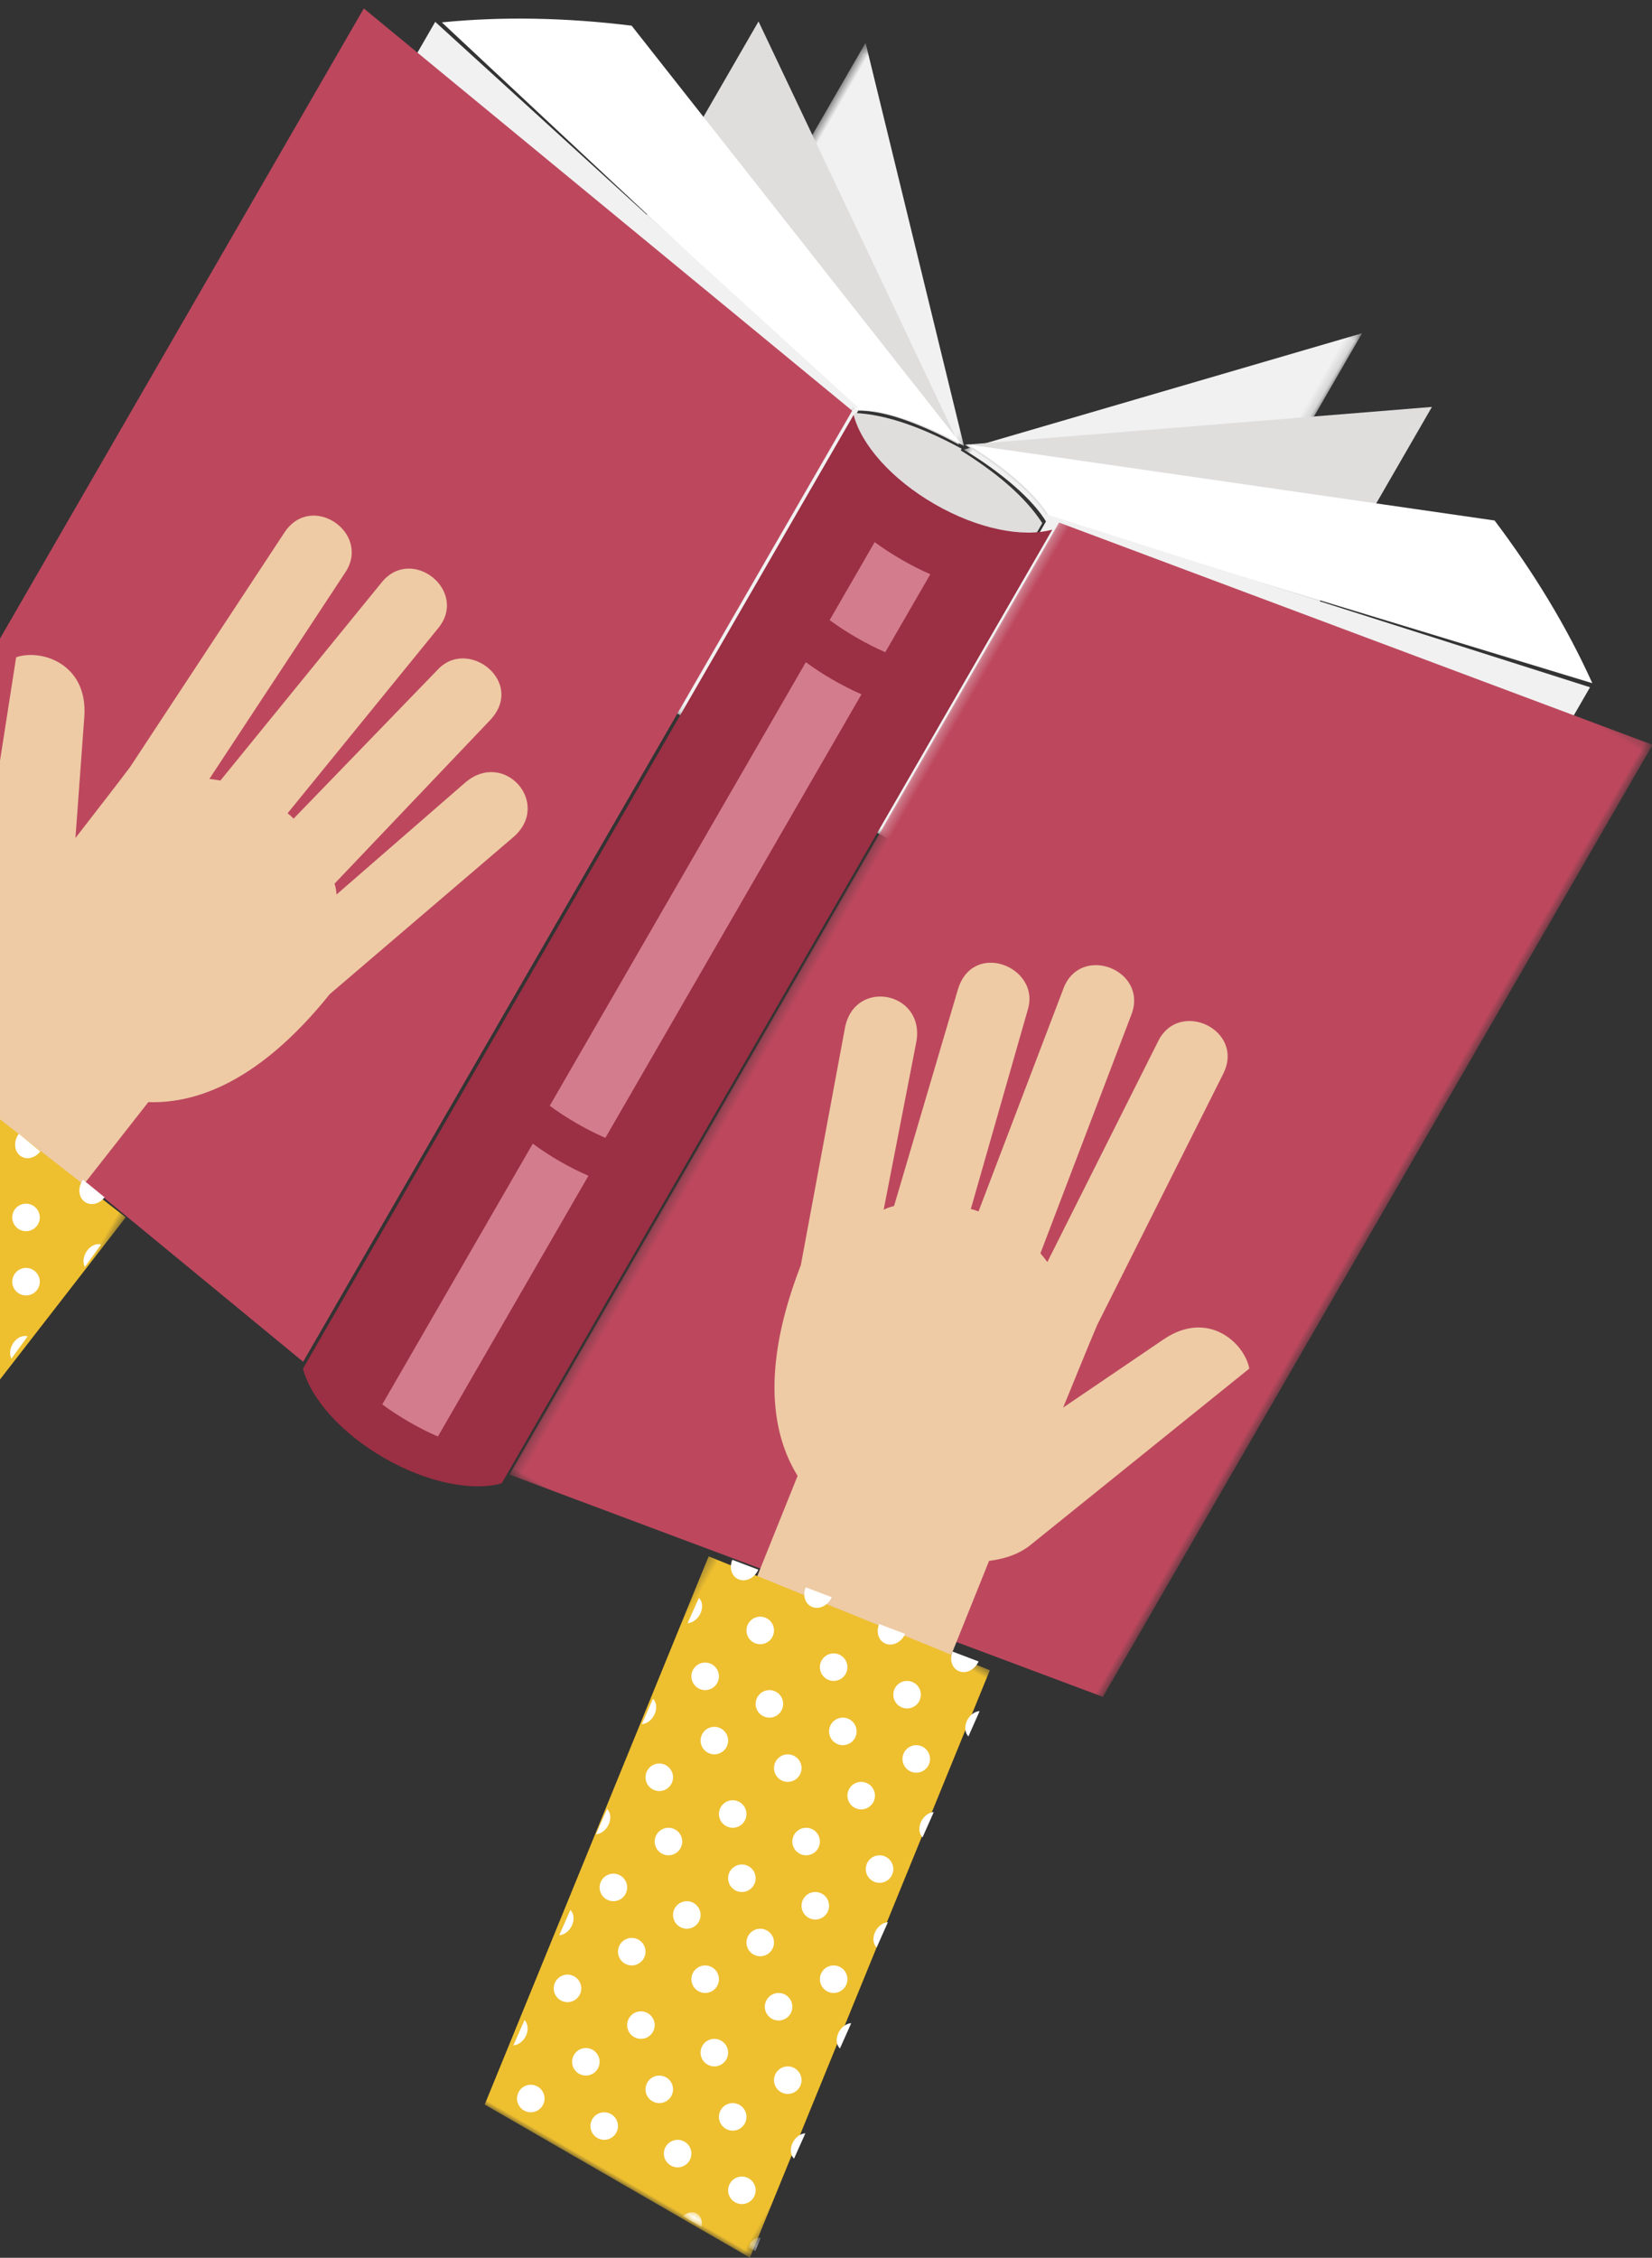 <svg xmlns="http://www.w3.org/2000/svg" xmlns:xlink="http://www.w3.org/1999/xlink" width="180" height="246" viewBox="0 0 180 246">
    <rect x="0" y="0" width="180" height="246" fill="#333333" stroke="none"/>
    <defs>
        <path id="4upayrmaoa" d="M0.613 0.32L31.857 0.32 31.857 73.87 0.613 73.87z"/>
        <path id="m87ltrotoc" d="M0.568 0.32L31.813 0.32 31.813 73.87 0.568 73.87z"/>
        <path id="k0sawr9doe" d="M0.277 0.25L68.391 0.25 68.391 131.387 0.277 131.387z"/>
        <path id="eaf4y0nk6g" d="M0.34 0.499L42.456 0.499 42.456 69 0.34 69z"/>
        <path id="bxjv0ylzfi" d="M0.326 0.499L42.425 0.499 42.425 69 0.326 69z"/>
        <path id="s0tcw519kk" d="M0.637 0.444L1.532 0.444 1.532 2 0.637 2z"/>
        <path id="6mmhvrjuhm" d="M0.413 0.976L2.776 0.976 2.776 2 0.413 2z"/>
    </defs>
    <g fill="none" fill-rule="evenodd">
        <g transform="rotate(30 64.937 85.6) translate(80.722 .859)">
            <mask id="2i6fbfohbb" fill="#fff">
                <use xlink:href="#4upayrmaoa"/>
            </mask>
            <path fill="#F1F1F1" d="M31.857.32L.613 32.998c4.663.095 9.275.899 11.895 2.422v38.45h19.35V.32z" mask="url(#2i6fbfohbb)"/>
        </g>
        <path fill="#E0DDDD" d="M123.187 4.323l-42 29.01c4.705.093 9.358.9 12.002 2.428v38.562h29.998v-70z" transform="rotate(30 64.937 85.6)"/>
        <path fill="#FFF" d="M93.222 35.627l60.151-13.974c-5.431-3.904-11.524-7.246-18.087-10.026L81.373 33.166c4.644.095 9.237.913 11.847 2.46h.001z" transform="rotate(30 64.937 85.6)"/>
        <path fill="#F1F1F1" d="M153.378 22.162v52h-60.37V35.853c-.2-.115-.41-.225-.63-.33l61-13.361z" transform="rotate(30 64.937 85.6)"/>
        <path fill="#E0DDDD" d="M80.75 34.086c4.856.124 8.94.866 12 2.43v38.57h-12v-41z" transform="rotate(30 64.937 85.6)"/>
        <g transform="rotate(30 64.937 85.6) translate(49.34 .503)">
            <mask id="inihs2bnfd" fill="#fff">
                <use xlink:href="#m87ltrotoc"/>
            </mask>
            <path fill="#F1F1F1" d="M.568.32l31.245 32.678c-4.664.095-9.276.899-11.896 2.422v38.45H.568V.32z" mask="url(#inihs2bnfd)"/>
        </g>
        <path fill="#E0DDDD" d="M38.644 4.637l42 29.009c-4.706.094-9.36.9-12.004 2.428v38.563H38.644v-70z" transform="rotate(30 64.937 85.6)"/>
        <path fill="#FFF" d="M68.965 35.95L8.813 21.976c5.432-3.904 11.524-7.246 18.088-10.026l53.912 21.539c-4.644.095-9.236.913-11.847 2.46l-.001.001z" transform="rotate(30 64.937 85.6)"/>
        <path fill="#F1F1F1" d="M8.158 22.288v52h60.37V35.98c.199-.115.41-.225.63-.33l-61-13.362z" transform="rotate(30 64.937 85.6)"/>
        <path fill="#E0DDDD" d="M81.09 33.89c-4.857.124-8.94.866-12 2.429V74.89h12v-41z" transform="rotate(30 64.937 85.6)"/>
        <path fill="#BD485E" d="M0.69 24.916L68.69 36.265 68.69 155.916 0.69 144.569z" transform="rotate(30 64.937 85.6)"/>
        <g transform="rotate(30 64.937 85.6) translate(94.021 23.937)">
            <mask id="wubv808adf" fill="#fff">
                <use xlink:href="#k0sawr9doe"/>
            </mask>
            <path fill="#BD485E" d="M68.391 0.25L0.277 11.61 0.277 131.387 68.391 120.028z" mask="url(#wubv808adf)"/>
        </g>
        <path fill="#9B2F43" d="M69.05 36.58v119.992c2.327 2.379 7.05 4.008 12.5 4.008s10.174-1.63 12.5-4.009V36.581c-2.326 2.38-7.05 4.008-12.5 4.008s-10.174-1.629-12.5-4.009" transform="rotate(30 64.937 85.6)"/>
        <path fill="#EECBA5" d="M40.696 134.525L18.095 131.437 13.696 162.349 36.298 165.437z" transform="rotate(30 64.937 85.6)"/>
        <path fill="#EECBA5" d="M19.96 109.263c-.322 2.646-.78 5.848-1.288 9.638l-5.76-11.906c-2.556-5.283-7.848-4.06-9.68-1.917l11.048 28.594c1.56 4.037 7.46 6.777 13.395 7.769 12.268 2.052 20.914-4.885 23.5-21.665l8.76-24.788c1.872-5.297-5.672-7.872-7.518-2.507l-6.033 17.535c-.18-.314-.483-.643-.776-.929l5.765-23.873c1.33-5.519-6.505-6.658-7.663-2.03l-5.508 22.008c-.223-.084-.69-.159-.859-.188l4.132-25.68c.832-5.166-7.005-6.367-7.83-1.238l-4.426 27.497c-.382.133-.758.28-1.127.444l1.576-26.91c.3-5.121-7.604-5.763-7.917-.426l-1.79 30.572z" transform="rotate(30 64.937 85.6)"/>
        <g transform="rotate(30 64.937 85.6) translate(1.626 146.886)">
            <mask id="i4aohnsj6h" fill="#fff">
                <use xlink:href="#eaf4y0nk6g"/>
            </mask>
            <path fill="#EEBF2F" d="M0.34 69L9.717 0.499 42.456 5.069 33.705 69z" mask="url(#i4aohnsj6h)"/>
        </g>
        <path fill="#EECBA5" d="M120.737 133.924L143.339 130.836 147.737 161.748 125.135 164.836z" transform="rotate(30 64.937 85.6)"/>
        <path fill="#EECBA5" d="M141.615 109.199c.322 2.645.78 5.846 1.288 9.637l5.76-11.906c2.556-5.283 7.849-4.06 9.68-1.916l-11.047 28.593c-1.56 4.037-7.46 6.777-13.396 7.769-12.268 2.052-20.915-4.885-23.501-21.665l-8.76-24.787c-1.871-5.297 5.673-7.872 7.518-2.508l6.033 17.535c.181-.313.484-.642.775-.928l-5.762-23.874c-1.332-5.518 6.503-6.658 7.662-2.029l5.508 22.007c.222-.084.69-.158.86-.188l-4.134-25.68c-.83-5.165 7.005-6.367 7.832-1.238l4.424 27.498c.382.132.759.28 1.128.443l-1.576-26.91c-.3-5.12 7.605-5.763 7.918-.425l1.79 30.572z" transform="rotate(30 64.937 85.6)"/>
        <g transform="rotate(30 64.937 85.6) translate(117.229 147.116)">
            <mask id="yuw6xxl98j" fill="#fff">
                <use xlink:href="#bxjv0ylzfi"/>
            </mask>
            <path fill="#EEBF2F" d="M42.425 69L33.065 0.499 0.326 5.07 9.061 69z" mask="url(#yuw6xxl98j)"/>
        </g>
        <path fill="#D37C8D" d="M85.48 155.629v-32.805c-1.125.127-2.296.195-3.5.195-1.204 0-2.375-.067-3.5-.195v32.805c1.125.128 2.296.195 3.5.195 1.204 0 2.375-.067 3.5-.195M85.014 118.326V62.518c-1.125.125-2.296.192-3.5.192-1.203 0-2.375-.066-3.5-.192v55.808c1.125.126 2.297.192 3.5.192 1.204 0 2.375-.066 3.5-.192M84.969 57.252V47.44c-1.125.122-2.296.186-3.5.186-1.204 0-2.375-.064-3.5-.186v9.813c1.125.122 2.296.187 3.5.187 1.204 0 2.375-.065 3.5-.187" transform="rotate(30 64.937 85.6)"/>
        <path fill="#FFF" d="M32.429 150.384c-.115.96-.875 1.633-1.7 1.5-.823-.133-1.4-1.02-1.286-1.983l2.986.483zM40.99 151.214c-.115.961-.875 1.633-1.699 1.5-.824-.134-1.399-1.02-1.286-1.983l2.986.483zM34.885 155.91c.82.114 1.393.872 1.28 1.691-.115.821-.872 1.394-1.693 1.28-.82-.114-1.393-.87-1.279-1.69.114-.822.87-1.395 1.692-1.28M42.926 158.86c-.461-.29-.747-.95-.674-1.651.074-.701.485-1.232.989-1.35l-.315 3zM38.385 161.972c.82.114 1.393.872 1.28 1.692-.115.821-.872 1.393-1.693 1.28-.82-.114-1.393-.871-1.279-1.691.114-.822.87-1.394 1.692-1.28M40.994 171.52c-.46-.297-.744-.951-.67-1.65.075-.697.484-1.226.989-1.35l-.319 3zM145.763 147.882c.115.96.876 1.632 1.7 1.5.823-.134 1.399-1.022 1.286-1.984l-2.986.484zM137.335 149.284c.115.96.876 1.633 1.7 1.499.823-.134 1.398-1.02 1.286-1.983l-2.986.484zM128.407 149.82c.115.96.875 1.633 1.7 1.499.823-.133 1.398-1.02 1.286-1.983l-2.986.484zM119.979 151.22c.115.962.874 1.634 1.699 1.501.824-.134 1.4-1.02 1.286-1.983l-2.985.483zM151.555 152.027c-.458.306-.738.955-.664 1.647.075.69.483 1.215.988 1.353l-.324-3zM143.61 152.944c-.82.113-1.393.87-1.279 1.69.114.821.871 1.395 1.692 1.28.82-.113 1.393-.87 1.28-1.69-.114-.821-.871-1.394-1.692-1.28M135.183 154.345c-.82.114-1.394.872-1.28 1.692.113.82.87 1.394 1.692 1.28.82-.114 1.393-.872 1.28-1.692-.115-.82-.872-1.393-1.692-1.28M126.254 154.881c-.82.114-1.393.872-1.279 1.692.114.82.87 1.393 1.692 1.28.82-.114 1.393-.87 1.28-1.69-.115-.822-.871-1.396-1.693-1.282M119.214 159.635c.46-.29.747-.95.673-1.651-.074-.701-.485-1.232-.989-1.35l.316 3zM147.977 158.506c-.82.114-1.393.87-1.28 1.692.114.82.872 1.393 1.693 1.279.82-.114 1.392-.87 1.279-1.69-.114-.821-.872-1.394-1.692-1.281M139.549 159.908c-.82.114-1.394.87-1.28 1.69.114.822.87 1.395 1.692 1.28.82-.113 1.393-.87 1.28-1.69-.115-.821-.871-1.394-1.692-1.28M131.12 161.31c-.82.113-1.393.87-1.279 1.69.113.822.87 1.395 1.692 1.28.82-.113 1.393-.87 1.28-1.69-.115-.82-.871-1.394-1.693-1.28M123.558 162.212c-.82.113-1.393.871-1.28 1.691.115.821.872 1.394 1.693 1.28.82-.113 1.393-.871 1.279-1.691-.114-.822-.87-1.394-1.692-1.28M152.729 164.054c-.46.3-.742.952-.668 1.647.075.694.484 1.222.988 1.353l-.32-3zM144.78 164.97c-.82.114-1.393.871-1.279 1.691.114.82.87 1.394 1.692 1.28.82-.114 1.393-.871 1.28-1.691-.115-.821-.871-1.393-1.692-1.28M136.353 166.372c-.82.114-1.394.87-1.28 1.69.113.821.87 1.394 1.692 1.281.82-.114 1.393-.871 1.28-1.691-.115-.821-.872-1.394-1.692-1.28M127.924 167.774c-.82.114-1.393.871-1.28 1.69.115.822.872 1.395 1.693 1.28.82-.113 1.393-.87 1.279-1.69-.114-.821-.87-1.394-1.692-1.28M120.387 171.661c.46-.297.744-.951.67-1.65-.075-.697-.484-1.226-.989-1.35l.319 3zM150.513 170.898c-.82.114-1.394.871-1.28 1.691.114.821.872 1.394 1.692 1.28.82-.114 1.393-.871 1.28-1.691-.114-.82-.872-1.394-1.692-1.28M142.085 172.3c-.82.114-1.394.87-1.28 1.692.113.82.87 1.393 1.692 1.28.82-.114 1.393-.872 1.28-1.692-.115-.82-.871-1.394-1.692-1.28M133.657 173.702c-.821.114-1.394.871-1.28 1.691.114.82.87 1.394 1.692 1.28.82-.114 1.393-.871 1.28-1.691-.115-.821-.872-1.394-1.692-1.28M124.728 174.238c-.82.114-1.393.87-1.28 1.69.115.822.871 1.395 1.692 1.28.82-.112 1.394-.87 1.28-1.69-.114-.821-.87-1.393-1.692-1.28M154.402 176.946c-.46.295-.745.95-.672 1.65.075.698.485 1.227.989 1.35l-.317-3zM146.45 177.862c-.82.114-1.393.871-1.279 1.691.114.821.87 1.394 1.692 1.28.82-.114 1.393-.871 1.28-1.69-.115-.822-.871-1.395-1.692-1.28M138.022 179.264c-.82.114-1.393.871-1.279 1.691.113.821.87 1.394 1.692 1.28.82-.114 1.393-.87 1.28-1.69-.115-.821-.872-1.394-1.693-1.281M129.094 179.8c-.82.114-1.393.871-1.28 1.692.115.82.871 1.393 1.692 1.28.82-.114 1.394-.872 1.28-1.692-.114-.82-.87-1.394-1.692-1.28M122.06 184.554c.459-.303.74-.955.666-1.647-.075-.694-.484-1.221-.988-1.353l.322 3zM152.183 183.79c-.82.114-1.394.872-1.28 1.692.114.82.871 1.393 1.692 1.28.82-.114 1.393-.872 1.28-1.692-.115-.82-.872-1.394-1.692-1.28M143.254 184.326c-.82.114-1.393.871-1.279 1.691.113.821.87 1.394 1.692 1.28.82-.114 1.393-.87 1.28-1.69-.115-.82-.871-1.394-1.693-1.28M134.827 185.728c-.82.114-1.394.871-1.28 1.692.114.82.87 1.393 1.692 1.28.82-.114 1.393-.872 1.279-1.692-.114-.82-.871-1.394-1.691-1.28M126.398 187.13c-.82.114-1.393.871-1.28 1.691.115.821.871 1.394 1.692 1.28.82-.114 1.394-.87 1.28-1.69-.114-.822-.87-1.395-1.692-1.28M156.44 188.472c-.46.29-.747.95-.674 1.653.074.701.485 1.233.989 1.347l-.314-3zM148.487 189.388c-.82.114-1.395.87-1.28 1.692.113.82.87 1.393 1.692 1.28.82-.114 1.393-.872 1.28-1.692-.115-.82-.871-1.393-1.692-1.28M140.059 190.79c-.821.114-1.394.871-1.28 1.691.114.821.87 1.394 1.692 1.28.82-.113 1.393-.87 1.279-1.69-.114-.822-.871-1.394-1.691-1.28M131.63 192.192c-.82.113-1.393.87-1.28 1.691.115.821.871 1.394 1.692 1.28.82-.113 1.394-.87 1.28-1.69-.114-.822-.87-1.395-1.692-1.28M124.099 196.08c.458-.308.738-.955.663-1.646-.075-.689-.482-1.216-.988-1.354l.325 3zM153.353 195.817c-.82.114-1.394.871-1.28 1.691.114.82.871 1.393 1.692 1.28.82-.114 1.393-.871 1.28-1.691-.115-.821-.872-1.394-1.692-1.28M144.924 197.219c-.82.113-1.393.87-1.28 1.69.114.822.872 1.395 1.693 1.28.82-.113 1.393-.87 1.279-1.69-.114-.821-.87-1.394-1.692-1.28M136.497 198.62c-.82.115-1.394.872-1.28 1.692.114.82.87 1.394 1.692 1.28.82-.113 1.393-.87 1.279-1.69-.114-.822-.871-1.395-1.691-1.282M127.568 199.156c-.821.114-1.394.872-1.28 1.692.114.82.871 1.393 1.691 1.28.821-.114 1.395-.872 1.28-1.692-.113-.82-.87-1.394-1.691-1.28M158.114 201.364c-.462.286-.751.948-.678 1.655.074.706.486 1.237.989 1.345l-.311-3zM150.156 202.28c-.82.114-1.393.871-1.28 1.692.114.82.872 1.394 1.693 1.28.82-.114 1.393-.87 1.28-1.691-.115-.821-.872-1.394-1.693-1.28M141.729 203.683c-.82.114-1.394.87-1.28 1.69.114.822.87 1.395 1.692 1.28.82-.113 1.393-.87 1.279-1.69-.114-.821-.871-1.394-1.691-1.28M133.3 205.084c-.82.114-1.393.872-1.28 1.692.114.82.871 1.394 1.692 1.28.82-.114 1.394-.87 1.28-1.69-.114-.822-.871-1.395-1.692-1.282M125.772 208.972c.457-.313.736-.958.66-1.644-.076-.685-.482-1.21-.988-1.356l.328 3zM155.023 208.709c-.82.115-1.394.871-1.28 1.692.114.82.871 1.393 1.692 1.28.82-.115 1.393-.871 1.28-1.691-.115-.821-.872-1.394-1.692-1.281M146.96 208.745c-.82.114-1.393.871-1.28 1.691.115.82.871 1.394 1.692 1.28.82-.114 1.394-.871 1.28-1.691-.114-.821-.87-1.394-1.692-1.28M138.532 210.147c-.82.113-1.393.87-1.28 1.69.114.822.872 1.395 1.693 1.28.82-.113 1.393-.87 1.279-1.69-.114-.82-.872-1.393-1.692-1.28M130.104 211.549c-.82.114-1.394.871-1.28 1.691.114.821.871 1.394 1.692 1.28.82-.113 1.393-.87 1.28-1.691-.114-.822-.871-1.394-1.692-1.28" transform="rotate(30 64.937 85.6)"/>
        <g transform="rotate(30 64.937 85.6) translate(158.278 213.208)">
            <mask id="jkmjbgm7dl" fill="#fff">
                <use xlink:href="#s0tcw519kk"/>
            </mask>
            <path fill="#FFF" d="M1.317.444C.863.647.577 1.132.65 1.65c.017.125.054.242.106.35h.777L1.317.443z" mask="url(#jkmjbgm7dl)"/>
        </g>
        <g transform="rotate(30 64.937 85.6) translate(150.648 213.86)">
            <mask id="qbxk1kmd7n" fill="#fff">
                <use xlink:href="#6mmhvrjuhm"/>
            </mask>
            <path fill="#FFF" d="M1.417.993C.958 1.077.59 1.473.413 2h2.363C2.548 1.316 2.002.886 1.417.993" mask="url(#qbxk1kmd7n)"/>
        </g>
    </g>
</svg>
